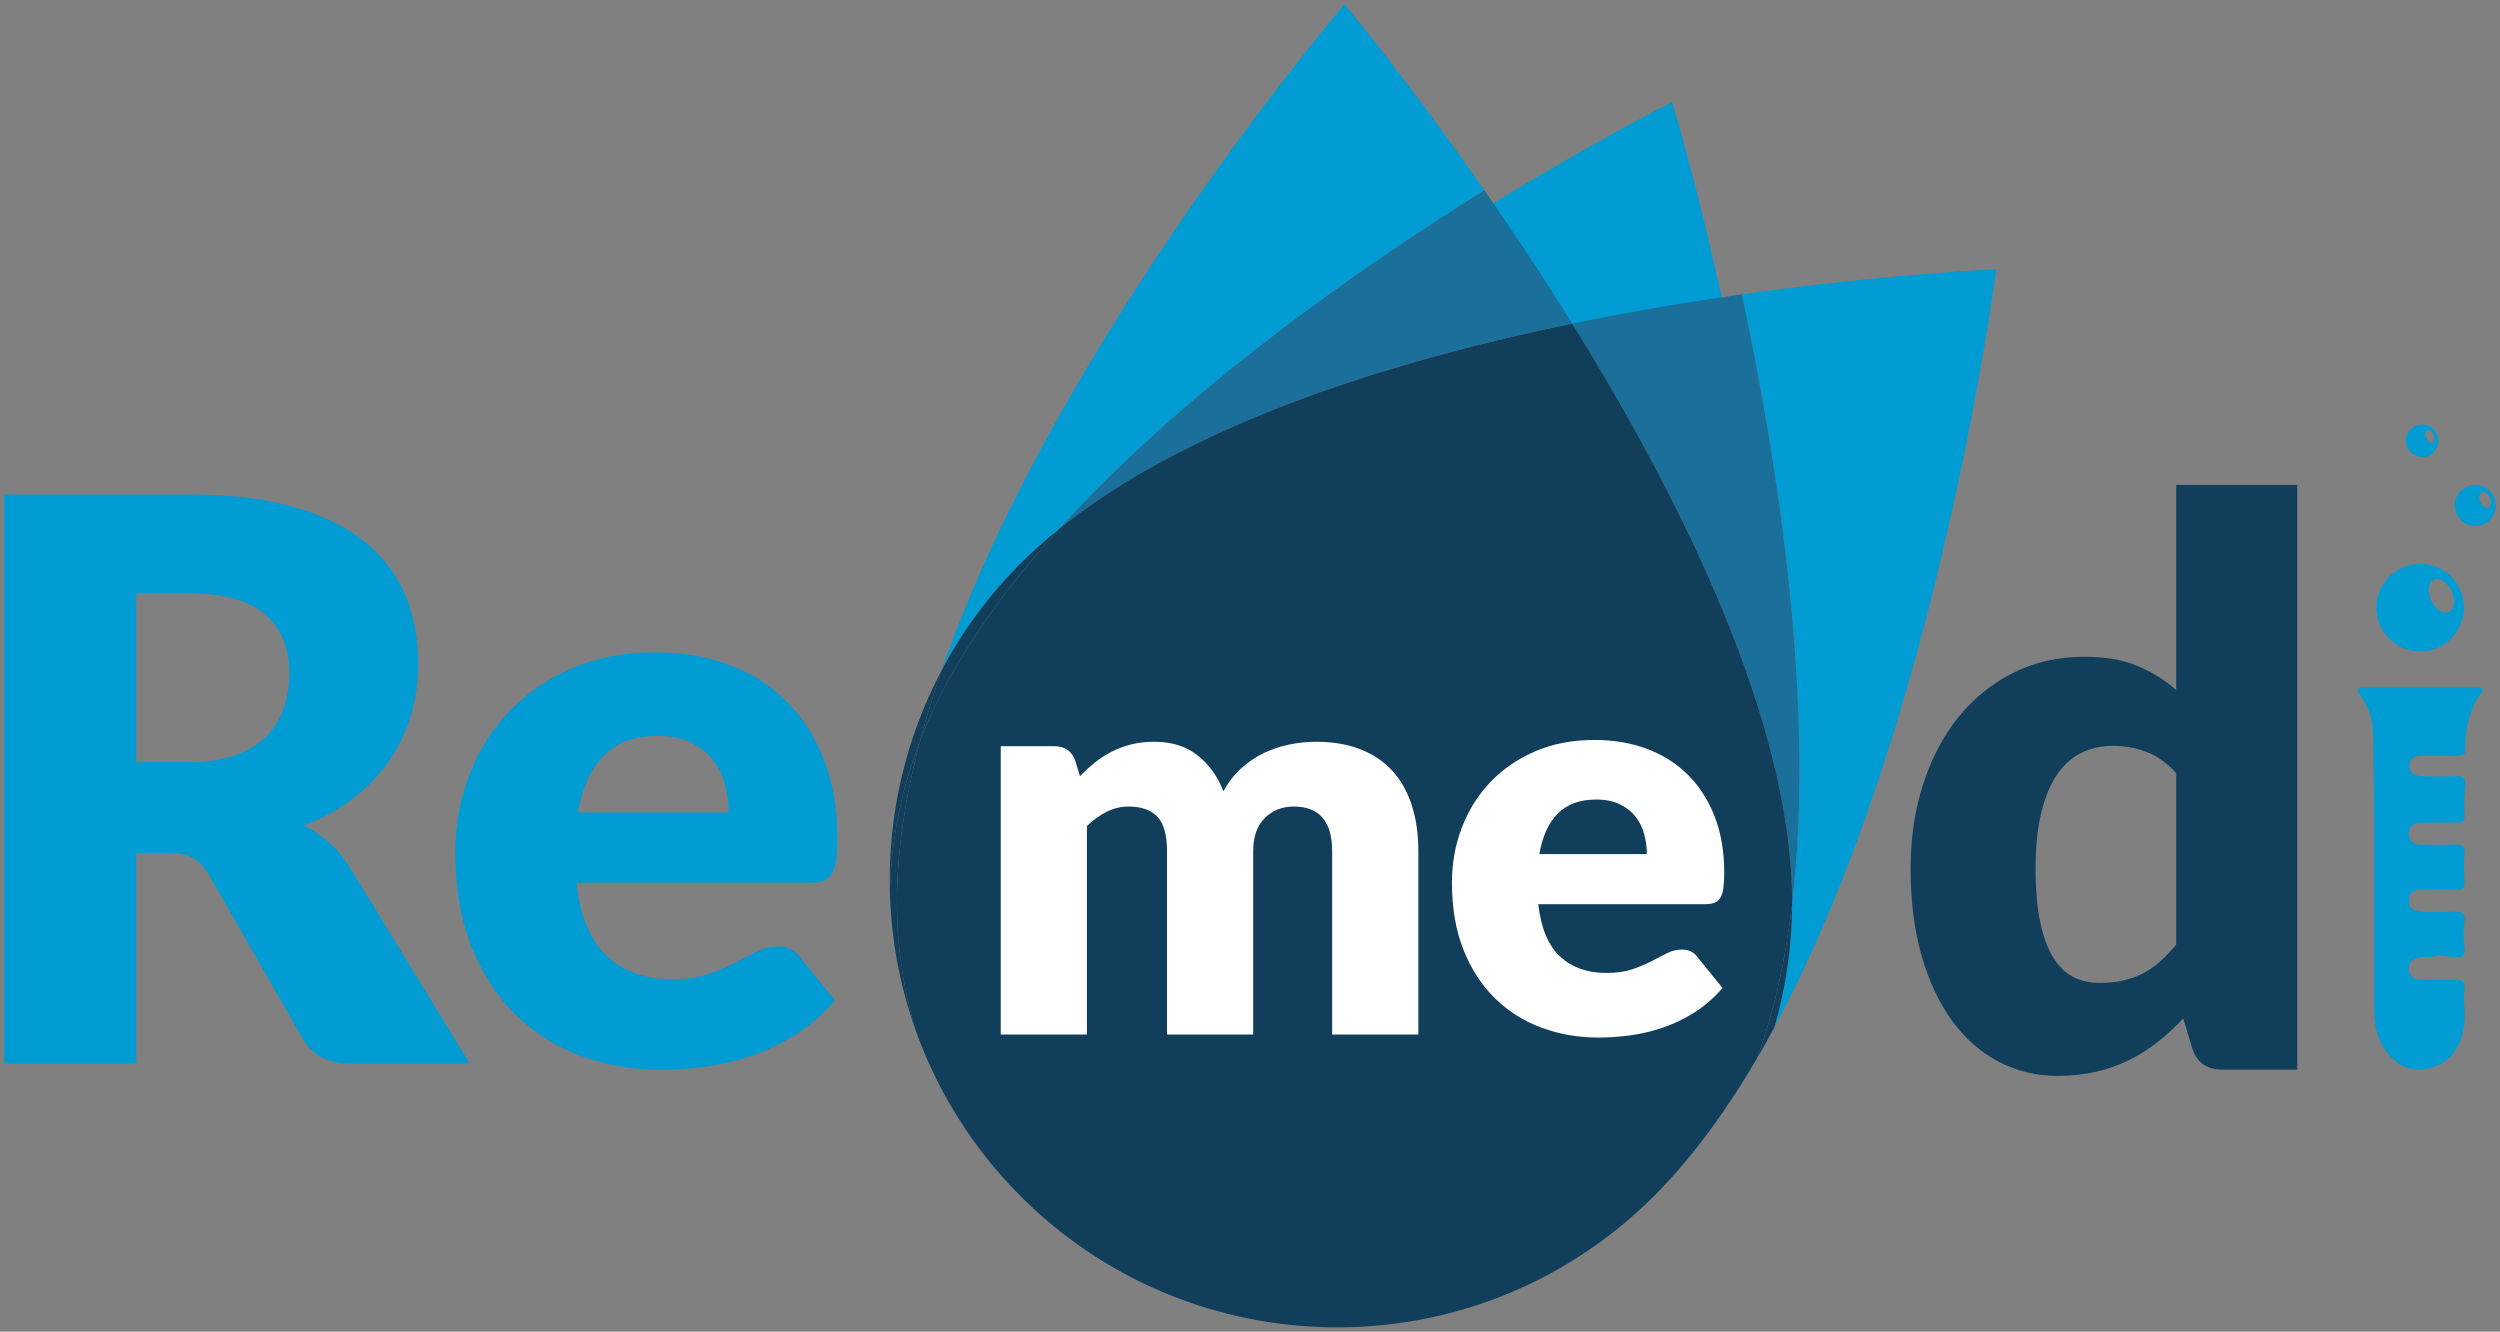 <?xml version="1.0" encoding="UTF-8" standalone="no"?>
<!DOCTYPE svg PUBLIC "-//W3C//DTD SVG 1.1//EN" "http://www.w3.org/Graphics/SVG/1.1/DTD/svg11.dtd">
<svg width="100%" height="100%" viewBox="0 0 995 530" version="1.1" xmlns="http://www.w3.org/2000/svg" xmlns:xlink="http://www.w3.org/1999/xlink" xml:space="preserve" xmlns:serif="http://www.serif.com/" style="fill-rule:evenodd;clip-rule:evenodd;stroke-linejoin:round;stroke-miterlimit:1.414;">
    <rect x="0" y="0" width="995" height="530" fill="#808080" stroke="none"/>
    <g id="Layer-2" serif:id="Layer 2" transform="matrix(1,0,0,1,-94.671,-190.781)">
        <g transform="matrix(1,0,0,1,505.82,239.753)">
            <path d="M0,170.487C3.312,167.419 6.78,164.438 10.379,161.533C59.583,107.178 127.172,59.472 179.639,26.745C148.656,-17.755 123.976,-47.274 123.976,-47.274C123.976,-47.274 8.762,87.317 -36.35,217.761C-27.217,200.527 -15.119,184.492 0,170.487" style="fill:rgb(0,156,211);fill-rule:nonzero;"/>
        </g>
        <g transform="matrix(1,0,0,1,781.333,242.658)">
            <path d="M0,72.917C-10.658,23.113 -21.167,-11.231 -21.167,-11.231C-21.167,-11.231 -54.306,5.329 -98.691,33.015C-87.971,48.412 -76.472,65.672 -65.004,84.148C-42.19,79.446 -20.132,75.773 0,72.917" style="fill:rgb(0,156,211);fill-rule:nonzero;"/>
        </g>
        <g transform="matrix(1,0,0,1,516.199,266.499)">
            <path d="M0,134.788C51.632,93.121 131.573,68.064 204.233,53.086C192.327,33.905 180.389,15.985 169.26,0C116.793,32.726 49.204,80.433 0,134.788" style="fill:rgb(27,112,155);fill-rule:nonzero;"/>
        </g>
        <g transform="matrix(1,0,0,1,807.934,347.07)">
            <path d="M0,203.485C-0.05,220.535 -2.531,237.004 -7.053,252.607C58.114,131.74 81.245,-49.122 81.245,-49.122C81.245,-49.122 38.472,-47.441 -20.014,-39.144C-5.475,28.79 9.317,124.436 0,203.485" style="fill:rgb(0,156,211);fill-rule:nonzero;"/>
        </g>
        <g transform="matrix(1,0,0,1,469.47,545.599)">
            <path d="M0,-88.084C-14.497,-60.727 -21.41,-30.318 -20.627,0C-20.141,-20.025 -16.243,-40.267 -8.612,-59.942C-6.155,-69.268 -3.257,-78.664 0,-88.084" style="fill:rgb(17,63,91);fill-rule:nonzero;"/>
        </g>
        <g transform="matrix(1,0,0,1,793.885,550.554)">
            <path d="M0,61.563C2.383,57.494 4.718,53.349 6.996,49.123C11.518,33.519 13.999,17.05 14.049,0C11.438,22.153 6.937,43 0,61.563" style="fill:rgb(17,63,91);fill-rule:nonzero;"/>
        </g>
        <g transform="matrix(1,0,0,1,462.8,406.232)">
            <path d="M0,74.479C11.545,47.121 30.485,20.369 53.399,-4.945C49.8,-2.041 46.332,0.94 43.02,4.008C27.901,18.014 15.803,34.048 6.67,51.283C3.413,60.703 0.516,70.099 -1.941,79.424C-1.301,77.775 -0.692,76.12 0,74.479" style="fill:rgb(17,63,91);fill-rule:nonzero;"/>
        </g>
        <g transform="matrix(1,0,0,1,807.947,308.46)">
            <path d="M0,241.561C0,241.741 -0.013,241.916 -0.014,242.095C9.304,163.046 -5.488,67.4 -20.027,-0.534C-40.929,2.43 -63.829,6.244 -87.515,11.125C-43.503,82.028 0,170.159 0,241.561" style="fill:rgb(27,112,155);fill-rule:nonzero;"/>
        </g>
        <g transform="matrix(1,0,0,1,451.646,535.628)">
            <path d="M0,14.393C0,-6.181 3.391,-27.871 9.213,-49.971C1.582,-30.295 -2.316,-10.054 -2.802,9.971C-2.326,28.381 0.975,46.744 7.155,64.364C2.528,48.503 0,31.747 0,14.393" style="fill:rgb(17,63,91);fill-rule:nonzero;"/>
        </g>
        <g transform="matrix(1,0,0,1,807.947,508.05)">
            <path d="M0,41.971C0,-29.431 -43.503,-117.562 -87.515,-188.465C-160.175,-173.487 -240.116,-148.429 -291.748,-106.763C-314.663,-81.449 -333.602,-54.697 -345.147,-27.339C-345.84,-25.698 -346.449,-24.043 -347.089,-22.393C-352.911,-0.293 -356.302,21.397 -356.302,41.971C-356.302,59.325 -353.774,76.081 -349.146,91.942C-341.303,114.3 -328.877,135.46 -311.748,153.95C-244.882,226.128 -132.166,230.436 -59.987,163.571C-42.883,147.724 -27.631,127.244 -14.063,104.068C-7.126,85.504 -2.624,64.658 -0.014,42.505C-0.013,42.326 0,42.151 0,41.971" style="fill:rgb(17,63,91);fill-rule:nonzero;"/>
        </g>
        <g transform="matrix(1,0,0,1,170.028,507.603)">
            <path d="M0,-13.526C7.15,-13.526 13.237,-14.431 18.264,-16.247C23.291,-18.058 27.41,-20.573 30.624,-23.786C33.835,-26.996 36.167,-30.755 37.618,-35.055C39.069,-39.356 39.794,-43.996 39.794,-48.969C39.794,-58.918 36.555,-66.69 30.08,-72.286C23.602,-77.882 13.574,-80.68 0,-80.68L-21.142,-80.68L-21.142,-13.526L0,-13.526ZM111.614,106.483L64.046,106.483C55.235,106.483 48.913,103.166 45.081,96.535L7.461,30.778C5.697,27.979 3.73,25.935 1.554,24.637C-0.622,23.342 -3.732,22.694 -7.773,22.694L-21.142,22.694L-21.142,106.483L-73.685,106.483L-73.685,-120.009L0,-120.009C16.373,-120.009 30.336,-118.325 41.894,-114.957C53.448,-111.589 62.88,-106.898 70.186,-100.89C77.492,-94.877 82.801,-87.778 86.12,-79.592C89.435,-71.405 91.094,-62.493 91.094,-52.855C91.094,-45.496 90.107,-38.552 88.141,-32.024C86.17,-25.496 83.268,-19.457 79.435,-13.915C75.599,-8.369 70.858,-3.422 65.212,0.93C59.562,5.285 53.059,8.86 45.703,11.658C49.122,13.421 52.333,15.621 55.34,18.264C58.345,20.907 61.039,24.041 63.424,27.668L111.614,106.483Z" style="fill:rgb(0,156,211);fill-rule:nonzero;"/>
        </g>
        <g transform="matrix(1,0,0,1,384.707,552.838)">
            <path d="M0,-38.707C0,-42.541 -0.493,-46.271 -1.478,-49.9C-2.463,-53.525 -4.068,-56.764 -6.296,-59.616C-8.526,-62.466 -11.453,-64.769 -15.079,-66.533C-18.708,-68.295 -23.111,-69.176 -28.293,-69.176C-37.414,-69.176 -44.564,-66.557 -49.745,-61.326C-54.929,-56.091 -58.349,-48.551 -60.004,-38.707L0,-38.707ZM-60.626,-10.727C-59.072,2.747 -54.979,12.514 -48.346,18.576C-41.715,24.639 -33.166,27.67 -22.697,27.67C-17.1,27.67 -12.281,26.998 -8.24,25.649C-4.198,24.305 -0.598,22.8 2.565,21.142C5.724,19.485 8.627,17.981 11.27,16.634C13.912,15.288 16.684,14.612 19.586,14.612C23.419,14.612 26.322,16.012 28.292,18.81L42.283,36.064C37.308,41.766 31.945,46.402 26.193,49.979C20.442,53.554 14.534,56.352 8.472,58.372C2.409,60.393 -3.654,61.792 -9.716,62.569C-15.779,63.347 -21.557,63.735 -27.049,63.735C-38.346,63.735 -48.943,61.894 -58.839,58.217C-68.736,54.54 -77.392,49.071 -84.799,41.817C-92.21,34.564 -98.066,25.548 -102.365,14.769C-106.667,3.991 -108.817,-8.551 -108.817,-22.852C-108.817,-33.629 -106.978,-43.836 -103.298,-53.476C-99.621,-63.113 -94.335,-71.559 -87.442,-78.813C-80.551,-86.067 -72.208,-91.818 -62.414,-96.069C-52.621,-100.316 -41.56,-102.442 -29.226,-102.442C-18.553,-102.442 -8.784,-100.782 0.078,-97.469C8.938,-94.15 16.555,-89.331 22.929,-83.01C29.302,-76.688 34.276,-68.942 37.852,-59.771C41.428,-50.601 43.215,-40.209 43.215,-28.603C43.215,-24.974 43.06,-22.02 42.749,-19.742C42.438,-17.461 41.867,-15.646 41.038,-14.302C40.208,-12.953 39.095,-12.02 37.696,-11.504C36.297,-10.983 34.509,-10.727 32.333,-10.727L-60.626,-10.727Z" style="fill:rgb(0,156,211);fill-rule:nonzero;"/>
        </g>
        <g transform="matrix(1,0,0,1,750.105,558.299)">
            <path d="M0,-27.587C0,-30.319 -0.352,-32.979 -1.053,-35.565C-1.756,-38.149 -2.899,-40.456 -4.487,-42.489C-6.076,-44.521 -8.163,-46.162 -10.747,-47.419C-13.334,-48.675 -16.472,-49.303 -20.165,-49.303C-26.665,-49.303 -31.762,-47.437 -35.454,-43.708C-39.148,-39.977 -41.586,-34.603 -42.767,-27.587L0,-27.587ZM-43.21,-7.645C-42.102,1.959 -39.185,8.92 -34.457,13.24C-29.731,17.561 -23.638,19.722 -16.177,19.722C-12.188,19.722 -8.753,19.243 -5.872,18.281C-2.992,17.323 -0.426,16.25 1.828,15.068C4.08,13.889 6.149,12.816 8.032,11.855C9.916,10.897 11.892,10.416 13.96,10.416C16.691,10.416 18.761,11.413 20.164,13.407L30.136,25.704C26.59,29.768 22.769,33.073 18.669,35.621C14.569,38.17 10.359,40.164 6.038,41.603C1.718,43.044 -2.604,44.041 -6.925,44.596C-11.245,45.149 -15.364,45.426 -19.278,45.426C-27.33,45.426 -34.883,44.113 -41.936,41.493C-48.99,38.873 -55.158,34.976 -60.438,29.805C-65.721,24.635 -69.895,18.209 -72.958,10.526C-76.023,2.845 -77.557,-6.094 -77.557,-16.286C-77.557,-23.968 -76.245,-31.242 -73.623,-38.113C-71.002,-44.982 -67.234,-51.001 -62.322,-56.172C-57.41,-61.342 -51.464,-65.441 -44.483,-68.471C-37.504,-71.497 -29.62,-73.013 -20.829,-73.013C-13.223,-73.013 -6.26,-71.83 0.056,-69.468C6.37,-67.103 11.799,-63.668 16.343,-59.163C20.885,-54.657 24.43,-49.137 26.978,-42.6C29.527,-36.064 30.801,-28.657 30.801,-20.386C30.801,-17.799 30.69,-15.693 30.469,-14.07C30.247,-12.443 29.84,-11.151 29.249,-10.192C28.657,-9.232 27.864,-8.566 26.867,-8.198C25.87,-7.828 24.596,-7.645 23.045,-7.645L-43.21,-7.645Z" style="fill:white;fill-rule:nonzero;"/>
        </g>
        <g transform="matrix(1,0,0,1,492.957,486)">
            <path d="M0,116.531L0,1.77L21.248,1.77C25.525,1.77 28.33,3.69 29.658,7.524L31.539,13.723C33.457,11.729 35.449,9.904 37.516,8.244C39.581,6.584 41.812,5.145 44.211,3.928C46.607,2.711 49.191,1.754 51.958,1.051C54.724,0.35 57.767,0 61.087,0C68.021,0 73.759,1.79 78.296,5.367C82.833,8.946 86.282,13.723 88.643,19.699C90.561,16.158 92.903,13.133 95.671,10.623C98.438,8.116 101.426,6.086 104.635,4.537C107.844,2.987 111.236,1.845 114.815,1.106C118.394,0.37 121.953,0 125.496,0C132.061,0 137.89,0.978 142.98,2.932C148.071,4.888 152.331,7.729 155.764,11.453C159.193,15.18 161.794,19.754 163.565,25.177C165.336,30.598 166.221,36.741 166.221,43.603L166.221,116.531L131.914,116.531L131.914,43.603C131.914,31.725 126.824,25.785 116.642,25.785C111.994,25.785 108.138,27.317 105.078,30.378C102.015,33.441 100.485,37.847 100.485,43.603L100.485,116.531L66.179,116.531L66.179,43.603C66.179,37.037 64.886,32.425 62.304,29.769C59.722,27.113 55.923,25.785 50.906,25.785C47.808,25.785 44.875,26.487 42.108,27.887C39.342,29.29 36.742,31.173 34.307,33.531L34.307,116.531L0,116.531Z" style="fill:white;fill-rule:nonzero;"/>
        </g>
        <g transform="matrix(1,0,0,1,960.796,504.256)">
            <path d="M0,-5.752C-3.629,-9.794 -7.567,-12.615 -11.816,-14.224C-16.064,-15.83 -20.521,-16.633 -25.184,-16.633C-29.64,-16.633 -33.733,-15.752 -37.464,-13.99C-41.194,-12.227 -44.436,-9.405 -47.179,-5.519C-49.928,-1.633 -52.078,3.419 -53.632,9.639C-55.187,15.856 -55.964,23.372 -55.964,32.179C-55.964,40.678 -55.342,47.828 -54.099,53.632C-52.855,59.435 -51.119,64.124 -48.889,67.699C-46.663,71.274 -43.992,73.839 -40.884,75.394C-37.774,76.948 -34.304,77.726 -30.469,77.726C-26.948,77.726 -23.761,77.391 -20.909,76.715C-18.06,76.044 -15.443,75.083 -13.06,73.839C-10.676,72.596 -8.422,71.018 -6.296,69.099C-4.173,67.182 -2.075,64.979 0,62.492L0,-5.752ZM48.189,-120.476L48.189,112.236L18.342,112.236C12.332,112.236 8.394,109.542 6.528,104.153L2.798,91.873C-0.417,95.293 -3.784,98.401 -7.306,101.199C-10.831,103.997 -14.64,106.407 -18.733,108.428C-22.828,110.448 -27.23,112.003 -31.945,113.091C-36.663,114.179 -41.767,114.724 -47.257,114.724C-55.653,114.724 -63.426,112.857 -70.576,109.127C-77.726,105.396 -83.895,100.008 -89.073,92.961C-94.257,85.914 -98.324,77.287 -101.278,67.077C-104.231,56.87 -105.708,45.235 -105.708,32.179C-105.708,20.157 -104.052,8.991 -100.733,-1.322C-97.418,-11.633 -92.727,-20.543 -86.664,-28.059C-80.602,-35.571 -73.321,-41.452 -64.824,-45.703C-56.326,-49.95 -46.946,-52.076 -36.687,-52.076C-28.293,-52.076 -21.246,-50.885 -15.547,-48.501C-9.847,-46.115 -4.663,-42.905 0,-38.863L0,-120.476L48.189,-120.476Z" style="fill:rgb(17,63,91);fill-rule:nonzero;"/>
        </g>
        <g transform="matrix(1,0,0,1,1034.41,617.719)">
            <path d="M0,-153.28C-1.181,-153.28 -1.827,-151.904 -1.074,-150.994C3.554,-145.395 4.707,-139.844 4.771,-134.09C4.898,-122.708 5.174,-111.327 5.204,-99.944C5.272,-74.381 5.161,-48.816 5.263,-23.253C5.309,-11.516 13.551,0 24.632,-1.331C37.618,-2.892 42.46,-14.357 40.96,-27.795C40.79,-29.317 40.832,-30.851 41.063,-32.366C41.63,-36.091 40.385,-37.063 37.328,-37.006C31.219,-36.892 29.524,-36.957 23.415,-37.108C20.935,-37.17 19.118,-38.508 18.962,-41.163C18.791,-44.059 20.676,-45.4 23.257,-45.867C24.976,-46.178 26.831,-45.796 28.508,-46.149C31.389,-46.757 29.913,-47.017 32.825,-46.581C39.229,-45.622 41.671,-45.174 41.083,-49.96C40.679,-53.243 40.725,-56.561 41.092,-59.848C41.453,-63.09 40.594,-64.14 37.799,-64.075C32.106,-63.939 30.829,-64.059 25.133,-64.027C21.927,-64.008 18.935,-64.643 19.01,-68.526C19.085,-72.386 22.127,-72.902 25.303,-72.879C30.998,-72.836 32.275,-72.945 37.969,-72.834C40.306,-72.789 41.313,-73.478 41.146,-76.1C40.915,-79.744 40.787,-83.404 41.13,-87.039C41.419,-90.104 40.395,-90.861 37.776,-90.795C32.084,-90.649 30.806,-90.804 25.11,-90.729C21.854,-90.685 18.942,-91.354 19.008,-95.216C19.073,-99.087 22.103,-99.585 25.285,-99.552C30.981,-99.496 32.258,-99.616 37.952,-99.503C40.392,-99.454 41.387,-100.151 41.129,-103.176C40.821,-106.78 41.077,-110.402 41.451,-114.002C41.807,-117.418 40.489,-118.15 37.441,-118.037C31.754,-117.824 30.473,-117.987 24.776,-117.977C21.848,-117.972 19.188,-118.777 19.229,-122.152C19.271,-125.527 21.901,-126.197 24.866,-126.154C30.839,-126.069 32.394,-126.175 38.366,-126.107C40.324,-126.085 41.473,-126.428 41.442,-128.805C41.347,-136.41 43.061,-145.306 48.174,-151.591C48.724,-152.266 48.22,-153.28 47.348,-153.28L0,-153.28Z" style="fill:rgb(0,156,211);fill-rule:nonzero;"/>
        </g>
        <g transform="matrix(1,0,0,1,1069.37,430.896)">
            <path d="M0,3.408C-2.23,4.464 -5.395,2.458 -7.067,-1.074C-8.739,-4.606 -8.286,-8.325 -6.056,-9.381C-3.825,-10.437 -0.662,-8.43 1.011,-4.899C2.683,-1.367 2.23,2.352 0,3.408M-18.921,-14.054C-27.624,-9.934 -31.339,0.462 -27.218,9.165C-23.097,17.868 -12.701,21.583 -3.998,17.462C4.705,13.341 8.42,2.945 4.299,-5.758C0.179,-14.461 -10.218,-18.175 -18.921,-14.054" style="fill:rgb(0,156,211);fill-rule:nonzero;"/>
        </g>
        <g transform="matrix(1,0,0,1,1085.19,391.162)">
            <path d="M0,1.599C-1.046,2.094 -2.53,1.153 -3.314,-0.504C-4.1,-2.161 -3.887,-3.905 -2.841,-4.401C-1.794,-4.896 -0.311,-3.955 0.475,-2.298C1.259,-0.641 1.046,1.103 0,1.599M-8.875,-6.593C-12.958,-4.66 -14.7,0.217 -12.768,4.299C-10.834,8.382 -5.958,10.125 -1.875,8.192C2.208,6.259 3.95,1.382 2.017,-2.701C0.084,-6.783 -4.793,-8.526 -8.875,-6.593" style="fill:rgb(0,156,211);fill-rule:nonzero;"/>
        </g>
        <g transform="matrix(1,0,0,1,1062.93,365.578)">
            <path d="M0,1.264C-0.828,1.656 -2.001,0.911 -2.621,-0.399C-3.241,-1.709 -3.074,-3.088 -2.246,-3.48C-1.419,-3.871 -0.246,-3.127 0.374,-1.817C0.995,-0.507 0.827,0.872 0,1.264M-7.018,-5.213C-10.246,-3.685 -11.624,0.171 -10.096,3.399C-8.567,6.627 -4.711,8.005 -1.483,6.476C1.745,4.948 3.123,1.092 1.594,-2.136C0.065,-5.364 -3.79,-6.741 -7.018,-5.213" style="fill:rgb(0,156,211);fill-rule:nonzero;"/>
        </g>
    </g>
</svg>
